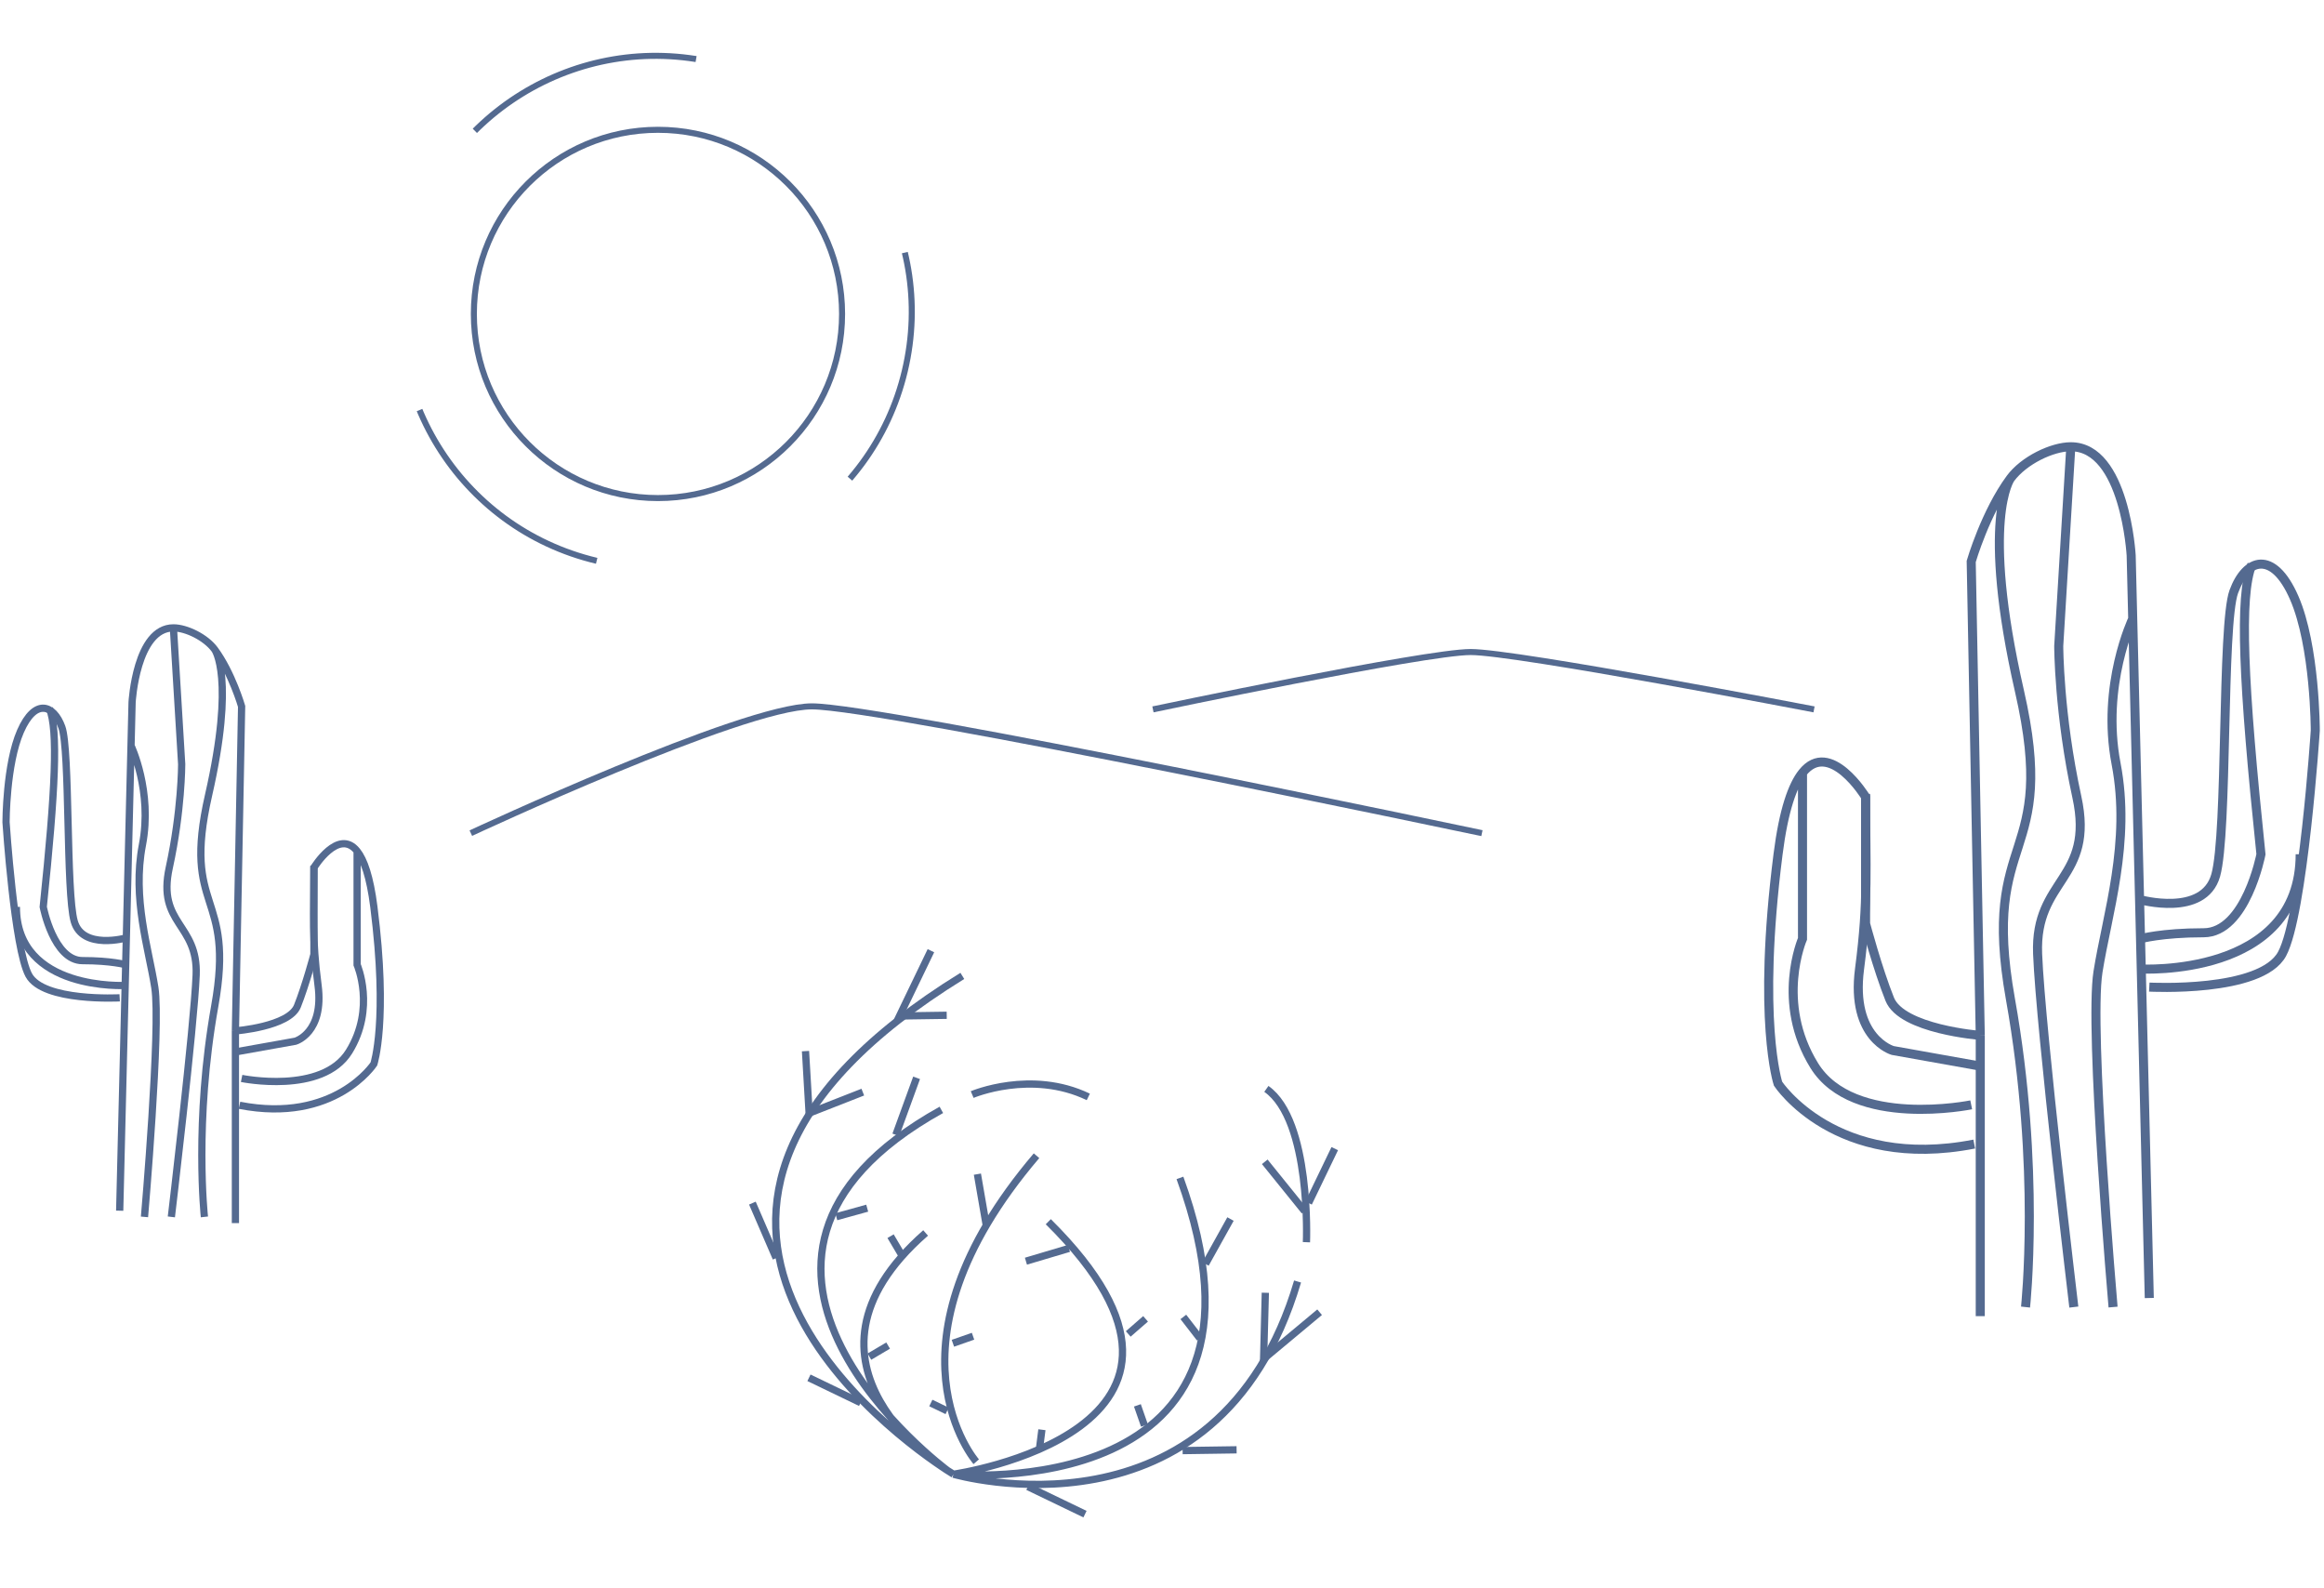 <svg viewBox="0 0 385 263"   stroke="#546a90" fill="none" xmlns="http://www.w3.org/2000/svg">
<path d="M133.442 174.103L134.04 184.381L142.934 180.896M161.054 181.3C161.054 181.3 170.833 177.131 180.292 181.688M209.792 180.359C217.249 185.617 216.427 205.756 216.427 205.756M154.218 157.472L149.01 168.283L156.836 168.168M124.643 199.279L128.579 208.39M142.573 232.337L134.014 228.213M149.369 207.861L147.534 204.757M138.542 201.535L143.664 200.118M144.026 224.712L147.13 222.877M157.859 222.495L161.196 221.328M156.905 233.691L154.203 232.389M172.204 239.951L172.606 236.814M186.908 220.95L189.779 218.448M177.083 206.782L169.958 208.9M163.386 202.958L161.919 194.482M148.406 187.972L151.845 178.529M189.591 236.117L188.424 232.78M198.771 221.67L196.036 218.132M199.708 209.356L203.848 201.916M209.618 214.13L209.332 225.092L218.611 217.352"  stroke-width="1.2"/>
<path d="M195.914 240.273L204.857 240.142M170.284 246.241L179.744 250.798M216.779 199.265L221.119 190.256M216.128 200.617L209.523 192.44"  stroke-width="1.2"/>
<path d="M157.954 244.186C157.954 244.186 201.75 256.96 214.958 212.263M157.954 244.186C157.954 244.186 215.284 249.604 195.473 195.106M157.954 244.186C157.954 244.186 208.612 236.955 173.664 202.36M157.954 244.186C157.954 244.186 157.59 243.968 156.941 243.548M159.423 161.645C95.782 200.906 148.787 238.258 156.941 243.548M161.726 242.118C161.726 242.118 144.894 222.91 171.714 191.43M155.948 183.835C110.476 209.104 156.941 243.548 156.941 243.548M156.941 243.548C156.941 243.548 128.392 226.06 153.341 204.224"  stroke-width="1.2"/>
<path d="M328.056 218V171.5M343.056 74C352.056 74 353.056 92 353.056 92L356.056 215M343.056 74C339.943 74 335.248 76.273 333.056 79.247M343.056 74L341.056 107C341.056 107 341.056 118.25 344.056 132C347.056 145.75 337.056 145.5 337.556 158C338.056 170.5 343.556 216.5 343.556 216.5M354.446 149C354.446 149 365.056 152 367.056 145C369.056 138 368.056 103.5 370.056 98C372.055 92.5 376.556 91 380.056 99C383.556 107 383.556 121 383.556 121C383.556 121 381.556 151.5 378.056 158C374.556 164.5 356.056 163.5 356.056 163.5M328.056 171.5L326.556 93C326.556 93 328.909 84.871 333.056 79.247M328.056 171.5C328.056 171.5 315.056 170.5 313.056 165.5C311.056 160.5 309.056 153 309.056 153V132C309.056 132 303.142 122.323 298.607 128M327.056 189.5C304.056 194 294.556 179.5 294.556 179.5C294.556 179.5 291.056 169 294.556 141.5C295.489 134.164 296.957 130.066 298.607 128M335.556 216.5C335.556 216.5 338.056 193.5 333.056 165.5C328.056 137.5 341.056 143 334.556 114.5C328.056 86 333.056 79.247 333.056 79.247M350.056 216.5C350.056 216.5 346.056 170.5 347.556 161C349.056 151.5 353.056 139.5 350.556 126.5C348.056 113.5 353.312 102.5 353.312 102.5M326.556 183C326.556 183 307.056 187 300.556 176.5C294.056 166 298.607 155.5 298.607 155.5V128"  stroke-width="1.5"/>
<path d="M309.056 131.5C309.056 144 309.556 149 308.056 160.5C306.556 172 313.556 174 313.556 174L327.556 176.5M354.556 155.5C354.556 155.5 358.056 154.5 365.056 154.5C372.056 154.5 374.556 141.5 374.556 141.5C371.594 113.09 370.935 98.726 373.056 93.5M354.556 160.5C354.556 160.5 381.056 162 381.056 141.5"  stroke-width="1.5"/>
<path d="M38.999 202.591V170.755M28.729 104C22.567 104 21.882 116.324 21.882 116.324L19.828 200.537M28.729 104C30.86 104 34.074 105.556 35.575 107.592M28.729 104L30.098 126.594C30.098 126.594 30.098 134.296 28.044 143.71C25.99 153.125 32.837 152.953 32.495 161.512C32.152 170.07 28.387 201.564 28.387 201.564M20.93 155.35C20.93 155.35 13.666 157.404 12.297 152.611C10.928 147.818 11.612 124.198 10.243 120.432C8.874 116.666 5.793 115.639 3.396 121.117C1 126.594 1 136.179 1 136.179C1 136.179 2.369 157.061 4.766 161.512C7.162 165.962 19.828 165.277 19.828 165.277M38.999 170.755L40.026 117.009C40.026 117.009 38.415 111.443 35.575 107.592M38.999 170.755C38.999 170.755 47.899 170.07 49.269 166.647C50.638 163.223 52.007 158.088 52.007 158.088V143.71C52.007 143.71 56.056 137.085 59.161 140.972M39.684 183.078C55.431 186.159 61.935 176.232 61.935 176.232C61.935 176.232 64.331 169.043 61.935 150.215C61.296 145.192 60.291 142.386 59.161 140.972M33.864 201.564C33.864 201.564 32.152 185.817 35.575 166.647C38.999 147.476 30.098 151.242 34.548 131.729C38.999 112.216 35.575 107.592 35.575 107.592M23.936 201.564C23.936 201.564 26.675 170.07 25.648 163.566C24.621 157.061 21.882 148.845 23.594 139.945C25.305 131.044 21.707 123.513 21.707 123.513M40.026 178.628C40.026 178.628 53.377 181.367 57.827 174.178C62.277 166.989 59.161 159.8 59.161 159.8V140.972"  stroke-width="1.2"/>
<path d="M52.007 143.368C52.007 151.926 51.665 155.35 52.692 163.223C53.719 171.097 48.926 172.466 48.926 172.466L39.341 174.178M20.855 159.8C20.855 159.8 18.459 159.115 13.666 159.115C8.874 159.115 7.162 150.215 7.162 150.215C9.19 130.764 9.641 120.929 8.189 117.351M20.855 163.223C20.855 163.223 2.712 164.25 2.712 150.215"  stroke-width="1.2"/>
<path d="M78 138C78 138 123 117 134.5 117C146 117 245.5 138 245.5 138" />
<path d="M191 117.5C191 117.5 236.115 108 243.635 108C251.154 108 300.519 117.5 300.519 117.5" />
<circle cx="109" cy="52" r="30.5" />
<circle cx="108.648" cy="51.648" r="42.392"  transform="rotate(103.37 108.648 51.648)"  stroke-dasharray="40 50"/>
</svg>